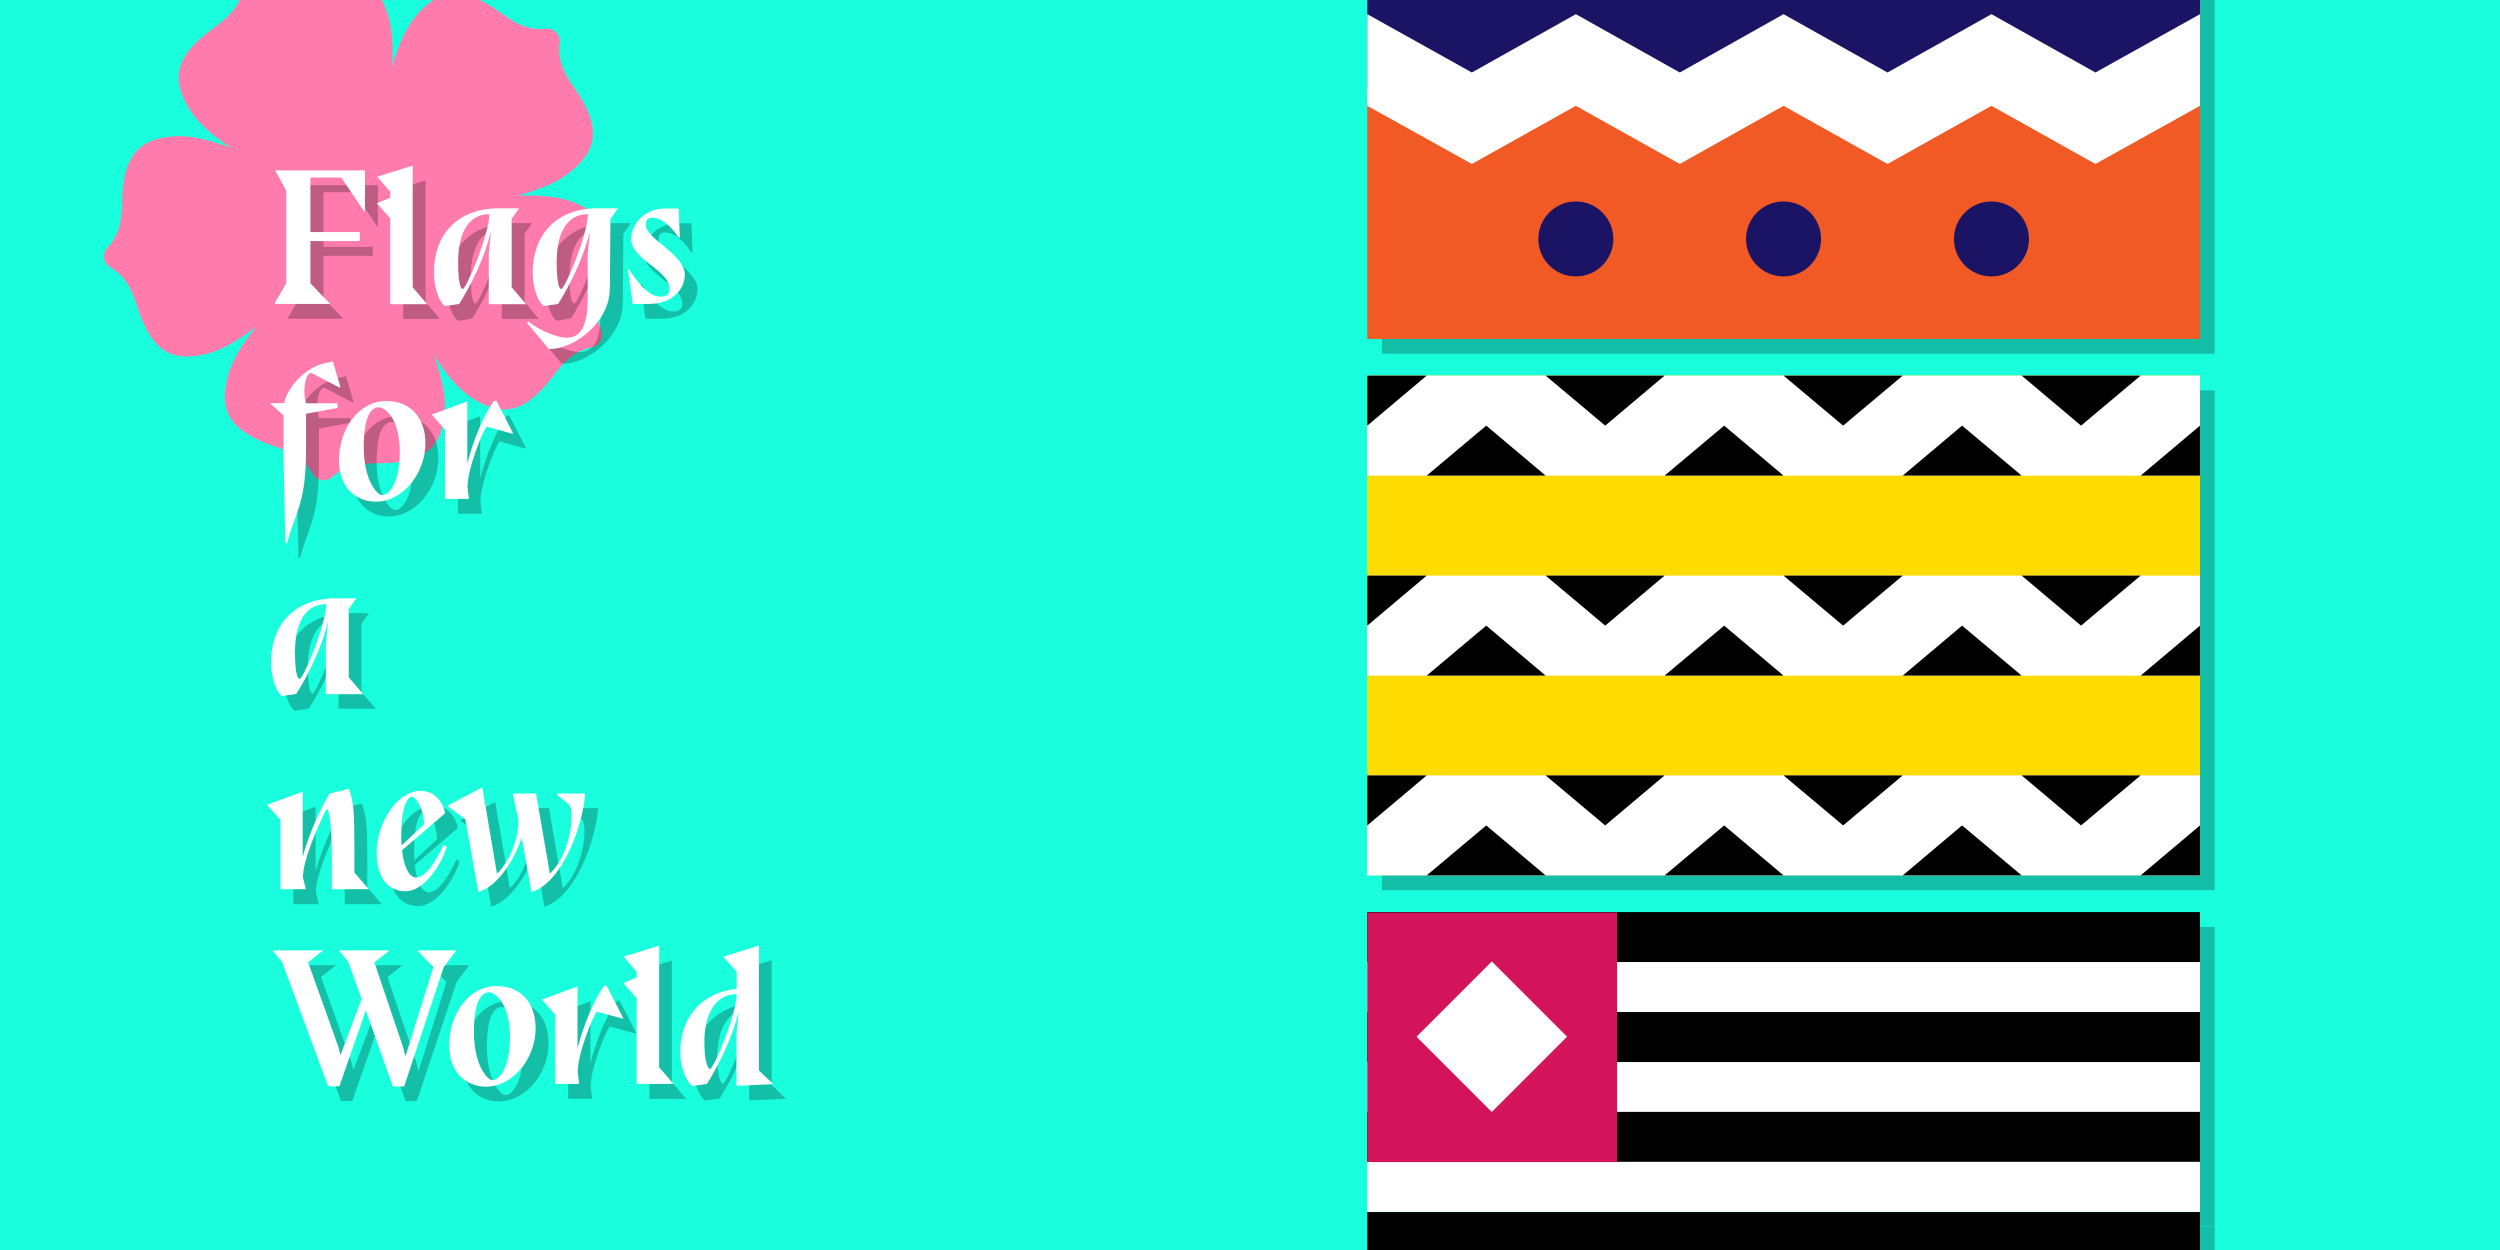 <?xml version="1.0" encoding="utf-8"?>
<!-- Generator: Adobe Illustrator 24.3.0, SVG Export Plug-In . SVG Version: 6.00 Build 0)  -->
<svg version="1.1" id="Ebene_1" xmlns="http://www.w3.org/2000/svg" xmlns:xlink="http://www.w3.org/1999/xlink" x="0px" y="0px"
	 viewBox="0 0 1200 600" style="enable-background:new 0 0 1200 600;" xml:space="preserve">
<rect x="0" y="0" width="1200" height="600" fill="#333333" stroke="none"/>
<style type="text/css">
	.st0{clip-path:url(#SVGID_2_);}
	.st1{fill:#FF7BAC;}
	.st2{opacity:0.25;}
	.st3{fill:#FFFFFF;}
	.st4{fill:#D4145A;}
	.st5{fill:#FFDC00;}
	.st6{fill:#F15A24;}
	.st7{fill:#1B1464;}
	.st8{clip-path:url(#SVGID_4_);}
</style>
<g id="fb_x5F_og">
	<defs>
		<rect id="SVGID_1_" x="-1473.7" y="-15" width="1200" height="630"/>
	</defs>
	<use xlink:href="#SVGID_1_"  style="overflow:visible;fill:#19FFDD;"/>
	<clipPath id="SVGID_2_">
		<use xlink:href="#SVGID_1_"  style="overflow:visible;"/>
	</clipPath>
	<g class="st0">
		<g>
			<path class="st1" d="M-1170.7,151.5c-3.1-7.1-3-13.8,0.5-23.9c8.6-25.4,0.9-34.5-14.6-40.7c-7.3-2.9-17.2-3.6-27.9-3.2
				c10.3-2.8,19.6-6.4,25.8-11.4c13.1-10.5,17.9-21.6,2.4-43.3c-6.1-8.7-8.1-15-7.2-22.7c0.5-3.7-2.9-7.1-6.6-6.7
				c-7.7,0.8-14-1.3-22.6-7.6c-21.4-15.9-32.5-11.3-43.4,1.5c-5.1,6.1-8.9,15.3-11.9,25.5c0.6-10.7,0.1-20.5-2.7-28
				c-5.9-15.6-14.9-23.5-40.4-15.4c-10.2,3.2-16.9,3.2-23.9,0c-3.4-1.6-7.6,0.6-8.4,4.2c-1.7,7.6-5.7,12.9-14.4,19.1
				c-21.9,15.6-21,27.5-12.2,41.7c4.2,6.7,11.7,13.1,20.5,19c-10-3.8-19.5-6.3-27.4-5.9c-16.7,0.9-27.1,7-27.4,33.8
				c-0.1,10.7-2.3,17-7.6,22.7c-2.5,2.7-1.9,7.4,1.3,9.3c6.7,3.9,10.5,9.3,13.7,19.5c7.9,25.5,19.5,28.3,35.8,24.2
				c7.7-2,16.1-7.2,24.6-13.8c-6.8,8.3-12.1,16.7-14.3,24.3c-4.4,16.2-1.9,27.8,23.5,36.3c10.1,3.4,15.5,7.3,19.2,14.1
				c1.8,3.2,6.5,4,9.3,1.5c5.8-5.2,12.2-7.2,22.8-7.1c26.8,0.2,33.1-10,34.4-26.7c0.5-7.9-1.8-17.5-5.3-27.6
				c5.8,8.9,12,16.6,18.6,20.9c14,9.1,25.9,10.2,41.9-11.4c6.4-8.6,11.8-12.5,19.4-14C-1171.4,159.1-1169.2,154.9-1170.7,151.5z"/>
		</g>
		<g class="st2">
			<polygon points="-838.1,452.4 -838.1,477.3 -838.1,502.5 -838.1,527.7 -838.1,552.8 -838.1,578 -838.1,578.2 -838.1,603.2 
				-418.4,603.2 -418.4,578 -418.4,552.8 -418.4,527.7 -418.4,502.5 -418.4,477.3 -418.4,452.2 -838.1,452.2 			"/>
			<polygon points="-838.1,628.5 -838.1,653.7 -838.1,678.8 -838.1,704 -418.4,704 -418.4,678.8 -418.4,653.7 -418.4,628.5 
				-418.4,603.3 -838.1,603.3 			"/>
			<polygon points="-508.3,181.8 -568.3,181.8 -628.2,181.8 -688.2,181.8 -748.2,181.8 -808.1,181.8 -838.1,181.8 -838.1,207 
				-838.1,232.2 -838.1,282.5 -838.1,307.7 -838.1,332.9 -838.1,383.3 -838.1,408.4 -838.1,433.6 -808.1,433.6 -748.2,433.6 
				-688.2,433.6 -628.2,433.6 -568.3,433.6 -508.3,433.6 -448.4,433.6 -418.4,433.6 -418.4,408.4 -418.4,383.3 -418.4,332.9 
				-418.4,307.7 -418.4,282.5 -418.4,232.2 -418.4,207 -418.4,181.8 -448.4,181.8 			"/>
			<polygon points="-838.1,-88.6 -838.1,-0.4 -838.1,37.3 -838.1,45.8 -838.1,163.3 -418.4,163.3 -418.4,45.8 -418.4,37.3 
				-418.4,-0.4 -418.4,-88.6 			"/>
		</g>
		<g class="st2">
			<g>
				<g>
					<path d="M-1328.5,78.3h45.2v20.6h-0.4l-11.6-17.1h-15.4v27.5h24.9v4.5h-24.9v21.3l10,10.4h-27.8V145l5.7-9.8V88.5L-1328.5,78.3
						z"/>
					<path d="M-1277.1,81.4l18-5.6v61.3l7.3,8.5h-18.6v-43.2l-6.7-7.6l6.7-2.9V89L-1277.1,81.4z"/>
					<path d="M-1242.9,146.7c-2.9-2.1-5.6-9.1-5.6-17.1c0-18.3,11.2-31.7,31.7-32.1h11.2l-3.7,5.3v34.4l7.3,8.5h-18.8v-25.3
						l1.2-11.4c-3.4,14.1-10.2,27.3-16,36.7L-1242.9,146.7z M-1220.6,100.3c-13.2,0.1-15.7,14.1-15.7,24c0,9.6,1.1,13.8,2.3,13.8
						C-1232.2,138.1-1220.7,110.7-1220.6,100.3z"/>
					<path d="M-1193.2,146.7c-2.9-2.1-5.6-9.1-5.6-17.1c0-17.9,11-31.7,31.7-32.1h11.2l-3.7,5.4c-0.1,10.2-0.1,20.5-0.2,30.9v0.8
						h0.1l-0.2,2.6v1.2c0,16.3-17.4,30.3-30.2,30.3h-0.6l-10.9-13.4l0.6-0.7c5.7,4.7,14.9,8.2,19,8.2c6.3,0,10.8-3.7,10.9-19.5
						v-22.8l1.2-11.4c-3.4,14.1-10.2,27.3-16,36.7L-1193.2,146.7z M-1170.9,100.3c-13.2,0.1-15.7,14.1-15.7,24
						c0,9.6,1.1,13.8,2.3,13.8C-1182.5,138.1-1171,110.7-1170.9,100.3z"/>
					<path d="M-1125.3,112.1c-3.7-5.8-8.6-9.9-13-9.9c-2.8,0-3.4,1.3-3.4,3.7c0,6.9,19.7,14.5,19.7,25c0,6.5-5.5,14.7-18.2,14.7
						h-8.1l-2.4-16.7l0.3-0.9c5.3,7.8,10.3,13.9,16,13.9c2.9,0,4.5-1.3,4.5-3.9c0-9.6-19.4-14.5-19.4-25.3c0-7,6.2-15.2,17-15.2h7
						l0.5,14.5L-1125.3,112.1z"/>
					<path d="M-1310.4,180.4c-2.7,0-4.7,7.9-2.7,15.3h15.8v2.4l-15.8,2.9v17.7c0,28-5.1,30.9-9.5,47.7h-0.8l-1-42.4v-22.1l-6.9-6.2
						h7.4c0-3.9,7.7-17.3,20.4-20.1l4-0.9l3.7,12.9l-0.3,0.3L-1310.4,180.4z"/>
					<path d="M-1272.5,194.6c12.3,0,19.8,8.4,19.8,21.3c0,15.3-11.6,29.4-25,29.4c-10.5,0-18.6-7.7-18.6-20.9
						C-1296.3,208.5-1286.4,194.6-1272.5,194.6z M-1283.9,217.8c0,16.3,6.5,24.3,9.4,24.3c2.9,0,8.7-5.5,8.7-21.7
						c0-17.3-7.7-22.6-10.6-22.6S-1283.9,200.4-1283.9,217.8z"/>
					<path d="M-1221.8,207.5c-1.4,0.6-9.7,20.5-9.7,30.5l0.8,6h-12.1v-35l-6.7-7.6l18-6.6V226c2.9-11,7.7-23.4,13.5-31.6h1.3
						l8.3,16.2l-0.3,0.4L-1221.8,207.5z"/>
					<path d="M-1325.1,343.3c-2.9-2.1-5.6-9.1-5.6-17.1c0-18.3,11.2-31.7,31.7-32.1h11.2l-3.7,5.3v34.4l7.3,8.5h-18.8v-25.3
						l1.2-11.4c-3.4,14.1-10.2,27.3-16,36.7L-1325.1,343.3z M-1302.8,296.9c-13.2,0.1-15.7,14.1-15.7,24c0,9.6,1.1,13.8,2.3,13.8
						C-1314.4,334.6-1302.9,307.3-1302.8,296.9z"/>
					<path d="M-1314.6,424c3.8-14.5,11.5-28.8,13.6-31.6l9.6-2.5c2.6,7.9,2.8,10.7,2.8,30.8V432l7.3,8.5h-18.6v-14.2
						c0-15.3-0.9-22.2-2-26l-0.8-0.1c-4.9,9.7-11.9,26-11.9,34.3l1.5,6h-12.8v-35l-6.7-7.6l18-6.6V424z"/>
					<path d="M-1242.1,419.2c-2.6,8.5-11.2,22.5-20.7,22.5c-8.7,0-14.5-6.6-14.5-19.7c0-14.2,10-31,22.1-31
						c9.3,0,12.3,9.3,12.3,11.3l-21.6,18.6c0.9,8.2,3.5,13.8,7.1,13.8c7.1,0,13.9-16.5,13.9-16.5L-1242.1,419.2z M-1253.5,407.9
						c-0.5-9.9-5.4-14.6-6.7-13.8c-1.8,1.1-4.8,4.3-4.8,20.1c0,1.6,0.1,3,0.2,4.4L-1253.5,407.9z"/>
					<path d="M-1172.3,392.3c-1.2,15.9-11.1,44.6-27.1,49.6l-4.8-27.3c-4.6,12.4-12.2,24.3-21.9,27.3l-6.5-36.7l-9.1-6.8l17.7-9.3
						l7.4,43.2l-0.1,0.4c7.1-6.6,10.9-18.2,11-26.8c-0.6-3-1.3-5.9-2.9-13.7h11.8l7,40.1l-0.1,0.4c10.7-9.6,13.1-32.2,9.6-35.1
						l-5.9-4.8v-0.6H-1172.3z"/>
					<path d="M-1237.2,471.4l-6.3,8.5l-20.1,60.1h-5.7l-13.6-38.2l-13.4,38.2h-5.7l-23.2-62.7l-4.8-5.8h25.6l-7.6,6l15.4,43.1
						l0.9,3.6l10.7-28.3l-6.8-18.9l-4.6-5.6h25.6l-7.7,6l14.5,43.1l1.1,4.3l14.1-44.9l-8.1-8.6H-1237.2z"/>
					<path d="M-1217,489.4c12.3,0,19.8,8.4,19.8,21.3c0,15.3-11.6,29.4-25,29.4c-10.5,0-18.6-7.7-18.6-20.9
						C-1240.8,503.4-1230.8,489.4-1217,489.4z M-1228.4,512.6c0,16.3,6.5,24.3,9.4,24.3s8.7-5.5,8.7-21.7c0-17.3-7.7-22.6-10.6-22.6
						S-1228.4,495.2-1228.4,512.6z"/>
					<path d="M-1166.3,502.3c-1.4,0.6-9.7,20.5-9.7,30.5l0.8,6h-12.1v-35l-6.7-7.6l18-6.6v31.3c2.9-11,7.7-23.4,13.5-31.6h1.3
						l8.3,16.2l-0.3,0.4L-1166.3,502.3z"/>
					<path d="M-1153,474.6l18-5.6v61.3l7.3,8.5h-18.6v-43.2l-6.7-7.6l6.7-2.9v-2.9L-1153,474.6z"/>
					<path d="M-1096.1,539.7v-26.1l1.2-11.4c-3.4,14.1-10.2,27.3-16,36.7l-7.3,1.1c-2.9-2.1-6.2-9.1-6.2-17.1
						c0-16.7,10.1-30,28.5-31.9v-8.6l-6.7-7.6l18-5.6v62.9l7.3,6.9L-1096.1,539.7z M-1095.9,493.5c-13.2,0.1-16.3,14.1-16.3,24
						c0,9.6,1.7,13.8,2.9,13.8C-1107.5,531.2-1096,503.9-1095.9,493.5z"/>
				</g>
			</g>
		</g>
		<g>
			<g>
				<g>
					<g>
						<rect x="-845.5" y="444.7" width="419.7" height="25.2"/>
					</g>
					<g>
						<rect x="-845.5" y="469.9" class="st3" width="419.7" height="25.2"/>
					</g>
					<g>
						<rect x="-845.5" y="495.1" width="419.7" height="25.2"/>
					</g>
					<g>
						<rect x="-845.5" y="520.2" class="st3" width="419.7" height="25.2"/>
					</g>
					<g>
						<rect x="-845.5" y="545.4" width="419.7" height="25.2"/>
					</g>
					<g>
						<rect x="-845.5" y="570.6" class="st3" width="419.7" height="25.2"/>
					</g>
					<g>
						<rect x="-845.5" y="595.9" width="419.7" height="25.2"/>
					</g>
					<g>
						<rect x="-845.5" y="621.1" class="st3" width="419.7" height="25.2"/>
					</g>
					<g>
						<rect x="-845.5" y="646.2" width="419.7" height="25.2"/>
					</g>
					<g>
						<rect x="-845.5" y="671.4" class="st3" width="419.7" height="25.2"/>
					</g>
					<rect x="-845.5" y="444.9" class="st4" width="125.9" height="125.8"/>
					
						<rect x="-809.4" y="481" transform="matrix(0.707 -0.707 0.707 0.707 -587.947 -404.545)" class="st3" width="53.6" height="53.6"/>
				</g>
				<g>
					<rect x="-845.5" y="174.4" class="st5" width="419.7" height="251.8"/>
					<g>
						<rect x="-845.5" y="174.4" class="st3" width="419.7" height="50.4"/>
						<polygon points="-845.5,199.6 -845.5,174.4 -815.6,174.4 						"/>
						<polygon points="-785.6,199.6 -755.6,224.7 -815.6,224.7 						"/>
						<polygon points="-725.6,199.6 -755.6,174.4 -695.6,174.4 						"/>
						<polygon points="-665.7,199.6 -635.7,224.7 -695.6,224.7 						"/>
						<polygon points="-605.7,199.6 -635.7,174.4 -575.7,174.4 						"/>
						<polygon points="-545.7,199.6 -515.7,224.7 -575.7,224.7 						"/>
						<polygon points="-485.8,199.6 -515.7,174.4 -455.8,174.4 						"/>
						<polygon points="-425.8,199.6 -425.8,224.7 -455.8,224.7 						"/>
					</g>
					<g>
						<rect x="-845.5" y="275.1" class="st3" width="419.7" height="50.4"/>
						<polygon points="-845.5,300.3 -845.5,275.1 -815.6,275.1 						"/>
						<polygon points="-785.6,300.3 -755.6,325.5 -815.6,325.5 						"/>
						<polygon points="-725.6,300.3 -755.6,275.1 -695.6,275.1 						"/>
						<polygon points="-665.7,300.3 -635.7,325.5 -695.6,325.5 						"/>
						<polygon points="-605.7,300.3 -635.7,275.1 -575.7,275.1 						"/>
						<polygon points="-545.7,300.3 -515.7,325.5 -575.7,325.5 						"/>
						<polygon points="-485.8,300.3 -515.7,275.1 -455.8,275.1 						"/>
						<polygon points="-425.8,300.3 -425.8,325.5 -455.8,325.5 						"/>
					</g>
					<g>
						<rect x="-845.5" y="375.8" class="st3" width="419.7" height="50.4"/>
						<polygon points="-845.5,401 -845.5,375.8 -815.6,375.8 						"/>
						<polygon points="-785.6,401 -755.6,426.2 -815.6,426.2 						"/>
						<polygon points="-725.6,401 -755.6,375.8 -695.6,375.8 						"/>
						<polygon points="-665.7,401 -635.7,426.2 -695.6,426.2 						"/>
						<polygon points="-605.7,401 -635.7,375.8 -575.7,375.8 						"/>
						<polygon points="-545.7,401 -515.7,426.2 -575.7,426.2 						"/>
						<polygon points="-485.8,401 -515.7,375.8 -455.8,375.8 						"/>
						<polygon points="-425.8,401 -425.8,426.2 -455.8,426.2 						"/>
					</g>
				</g>
				<g>
					<g>
						<rect x="-845.5" y="29.9" class="st6" width="419.7" height="125.9"/>
					</g>
					<rect x="-845.5" y="-96" class="st7" width="419.7" height="125.9"/>
					<g>
						<polygon class="st3" points="-425.8,38.3 -478.6,67.7 -531,38.3 -583.3,67.7 -635.7,38.3 -688,67.7 -740.4,38.3 -792.8,67.7 
							-845.5,38.3 -845.5,-7.8 -792.8,21.5 -740.4,-7.9 -688,21.5 -635.7,-7.9 -583.3,21.5 -531,-7.9 -478.6,21.5 -425.8,-7.8 
													"/>
					</g>
					<g>
						<circle class="st6" cx="-792.8" cy="-45.6" r="18.9"/>
					</g>
					<g>
						<circle class="st6" cx="-688" cy="-45.6" r="18.9"/>
					</g>
					<g>
						<circle class="st6" cx="-583.3" cy="-45.6" r="18.9"/>
					</g>
					<g>
						<circle class="st6" cx="-478.6" cy="-45.6" r="18.9"/>
					</g>
					<circle class="st7" cx="-740.4" cy="105.5" r="18.9"/>
					<circle class="st7" cx="-635.7" cy="105.5" r="18.9"/>
					<circle class="st7" cx="-531" cy="105.5" r="18.9"/>
				</g>
			</g>
			<g>
				<g>
					<g>
						<path class="st3" d="M-1335,70.9h45.2v20.6h-0.4l-11.6-17.1h-15.4v27.5h24.9v4.5h-24.9v21.3l10,10.4h-27.8v-0.6l5.7-9.8V81.1
							L-1335,70.9z"/>
						<path class="st3" d="M-1283.6,74l18-5.6v61.3l7.3,8.5h-18.6V95l-6.7-7.6l6.7-2.9v-2.9L-1283.6,74z"/>
						<path class="st3" d="M-1249.4,139.3c-2.9-2.1-5.6-9.1-5.6-17.1c0-18.3,11.2-31.7,31.7-32.1h11.2l-3.7,5.3v34.4l7.3,8.5h-18.8
							v-25.3l1.2-11.4c-3.4,14.1-10.2,27.3-16,36.7L-1249.4,139.3z M-1227.1,92.9c-13.2,0.1-15.7,14.1-15.7,24
							c0,9.6,1.1,13.8,2.3,13.8C-1238.7,130.6-1227.2,103.3-1227.1,92.9z"/>
						<path class="st3" d="M-1199.7,139.3c-2.9-2.1-5.6-9.1-5.6-17.1c0-17.9,11-31.7,31.7-32.1h11.2l-3.7,5.4
							c-0.1,10.2-0.1,20.5-0.2,30.9v0.8h0.1l-0.2,2.6v1.2c0,16.3-17.4,30.3-30.2,30.3h-0.6l-10.9-13.4l0.6-0.7
							c5.7,4.7,14.9,8.2,19,8.2c6.3,0,10.8-3.7,10.9-19.5v-22.8l1.2-11.4c-3.4,14.1-10.2,27.3-16,36.7L-1199.7,139.3z M-1177.4,92.9
							c-13.2,0.1-15.7,14.1-15.7,24c0,9.6,1.1,13.8,2.3,13.8C-1189,130.6-1177.5,103.3-1177.4,92.9z"/>
						<path class="st3" d="M-1131.8,104.7c-3.7-5.8-8.6-9.9-13-9.9c-2.8,0-3.4,1.3-3.4,3.7c0,6.9,19.7,14.5,19.7,25
							c0,6.5-5.5,14.7-18.2,14.7h-8.1l-2.4-16.7l0.3-0.9c5.3,7.8,10.3,13.9,16,13.9c2.9,0,4.5-1.3,4.5-3.9
							c0-9.6-19.4-14.5-19.4-25.3c0-7,6.2-15.2,17-15.2h7l0.5,14.5L-1131.8,104.7z"/>
						<path class="st3" d="M-1316.9,173c-2.7,0-4.7,7.9-2.7,15.3h15.8v2.4l-15.8,2.9v17.7c0,28-5.1,30.9-9.5,47.7h-0.8l-1-42.4
							v-22.1l-6.9-6.2h7.4c0-3.9,7.7-17.3,20.4-20.1l4-0.9l3.7,12.9l-0.3,0.3L-1316.9,173z"/>
						<path class="st3" d="M-1279,187.1c12.3,0,19.8,8.4,19.8,21.3c0,15.3-11.6,29.4-25,29.4c-10.5,0-18.6-7.7-18.6-20.9
							C-1302.8,201.1-1292.9,187.1-1279,187.1z M-1290.4,210.3c0,16.3,6.5,24.3,9.4,24.3s8.7-5.5,8.7-21.7
							c0-17.3-7.7-22.6-10.6-22.6S-1290.4,192.9-1290.4,210.3z"/>
						<path class="st3" d="M-1228.3,200c-1.4,0.6-9.7,20.5-9.7,30.5l0.8,6h-12.1v-35l-6.7-7.6l18-6.6v31.3
							c2.9-11,7.7-23.4,13.5-31.6h1.3l8.3,16.2l-0.3,0.4L-1228.3,200z"/>
						<path class="st3" d="M-1331.6,335.9c-2.9-2.1-5.6-9.1-5.6-17.1c0-18.3,11.2-31.7,31.7-32.1h11.2l-3.7,5.3v34.4l7.3,8.5h-18.8
							v-25.3l1.2-11.4c-3.4,14.1-10.2,27.3-16,36.7L-1331.6,335.9z M-1309.3,289.5c-13.2,0.1-15.7,14.1-15.7,24
							c0,9.6,1.1,13.8,2.3,13.8C-1320.9,327.2-1309.4,299.9-1309.3,289.5z"/>
						<path class="st3" d="M-1321.1,416.5c3.8-14.5,11.5-28.8,13.6-31.6l9.6-2.5c2.6,7.9,2.8,10.7,2.8,30.8v11.4l7.3,8.5h-18.6
							v-14.2c0-15.3-0.9-22.2-2-26l-0.8-0.1c-4.9,9.7-11.9,26-11.9,34.3l1.5,6h-12.8v-35l-6.7-7.6l18-6.6V416.5z"/>
						<path class="st3" d="M-1248.6,411.7c-2.6,8.5-11.2,22.5-20.7,22.5c-8.7,0-14.5-6.6-14.5-19.7c0-14.2,10-31,22.1-31
							c9.3,0,12.3,9.3,12.3,11.3l-21.6,18.6c0.9,8.2,3.5,13.8,7.1,13.8c7.1,0,13.9-16.5,13.9-16.5L-1248.6,411.7z M-1260,400.4
							c-0.5-9.9-5.4-14.6-6.7-13.8c-1.8,1.1-4.8,4.3-4.8,20.1c0,1.6,0.1,3,0.2,4.4L-1260,400.4z"/>
						<path class="st3" d="M-1178.8,384.9c-1.2,15.9-11.1,44.6-27.1,49.6l-4.8-27.3c-4.6,12.4-12.2,24.3-21.9,27.3l-6.5-36.7
							l-9.1-6.8l17.7-9.3l7.4,43.2l-0.1,0.4c7.1-6.6,10.9-18.2,11-26.8c-0.6-3-1.3-5.9-2.9-13.7h11.8l7,40.1l-0.1,0.4
							c10.7-9.6,13.1-32.2,9.6-35.1l-5.9-4.8v-0.6H-1178.8z"/>
						<path class="st3" d="M-1243.7,464l-6.3,8.5l-20.1,60.1h-5.7l-13.6-38.2l-13.4,38.2h-5.7l-23.2-62.7l-4.8-5.8h25.6l-7.6,6
							l15.4,43.1l0.9,3.6l10.7-28.3l-6.8-18.9l-4.6-5.6h25.6l-7.7,6l14.5,43.1l1.1,4.3l14.1-44.9l-8.1-8.6H-1243.7z"/>
						<path class="st3" d="M-1223.5,482c12.3,0,19.8,8.4,19.8,21.3c0,15.3-11.6,29.4-25,29.4c-10.5,0-18.6-7.7-18.6-20.9
							C-1247.3,496-1237.3,482-1223.5,482z M-1234.9,505.2c0,16.3,6.5,24.3,9.4,24.3s8.7-5.5,8.7-21.7c0-17.3-7.7-22.6-10.6-22.6
							S-1234.9,487.8-1234.9,505.2z"/>
						<path class="st3" d="M-1172.8,494.9c-1.4,0.6-9.7,20.5-9.7,30.5l0.8,6h-12.1v-35l-6.7-7.6l18-6.6v31.3
							c2.9-11,7.7-23.4,13.5-31.6h1.3l8.3,16.2l-0.3,0.4L-1172.8,494.9z"/>
						<path class="st3" d="M-1159.5,467.2l18-5.6v61.3l7.3,8.5h-18.6v-43.2l-6.7-7.6l6.7-2.9v-2.9L-1159.5,467.2z"/>
						<path class="st3" d="M-1102.6,532.2v-26.1l1.2-11.4c-3.4,14.1-10.2,27.3-16,36.7l-7.3,1.1c-2.9-2.1-6.2-9.1-6.2-17.1
							c0-16.7,10.1-30,28.5-31.9v-8.6l-6.7-7.6l18-5.6v62.9l7.3,6.9L-1102.6,532.2z M-1102.4,486c-13.2,0.1-16.3,14.1-16.3,24
							c0,9.6,1.7,13.8,2.9,13.8C-1114,523.8-1102.5,496.5-1102.4,486z"/>
					</g>
				</g>
			</g>
		</g>
	</g>
</g>
<g id="twt_x5F_card">
	<defs>
		<rect id="SVGID_3_" width="1200.9" height="600"/>
	</defs>
	<use xlink:href="#SVGID_3_"  style="overflow:visible;fill:#19FFDD;"/>
	<clipPath id="SVGID_4_">
		<use xlink:href="#SVGID_3_"  style="overflow:visible;"/>
	</clipPath>
	<g class="st8">
		<g>
			<path class="st1" d="M288.6,158.5c-2.9-6.7-2.8-13.1,0.4-22.7c8.2-24.2,0.9-32.9-13.9-38.8c-7-2.7-16.4-3.4-26.6-3.1
				c9.8-2.7,18.6-6.1,24.6-10.8c12.4-10,17-20.5,2.3-41.3c-5.9-8.3-7.7-14.3-6.8-21.6c0.4-3.5-2.7-6.7-6.3-6.4
				c-7.3,0.8-13.4-1.3-21.5-7.3c-20.4-15.1-31-10.8-41.3,1.4c-4.8,5.8-8.5,14.5-11.3,24.3c0.6-10.2,0-19.6-2.5-26.6
				C180.1-9.2,171.6-16.7,147.3-9c-9.7,3.1-16.1,3-22.7,0c-3.2-1.5-7.3,0.6-8,4c-1.6,7.2-5.4,12.3-13.7,18.2
				c-20.8,14.8-20,26.2-11.7,39.7c4,6.3,11.2,12.4,19.6,18.1c-9.5-3.6-18.6-6-26.1-5.6c-15.9,0.8-25.8,6.7-26.1,32.2
				c-0.1,10.2-2.2,16.2-7.2,21.6c-2.4,2.6-1.8,7.1,1.3,8.9c6.3,3.7,10,8.9,13,18.5c7.5,24.3,18.6,27,34.1,23.1
				c7.3-1.9,15.4-6.9,23.4-13.1c-6.4,7.9-11.5,15.9-13.6,23.1c-4.2,15.4-1.8,26.5,22.4,34.6c9.6,3.2,14.7,7,18.3,13.4
				c1.7,3.1,6.2,3.8,8.8,1.5c5.5-4.9,11.6-6.8,21.7-6.8c25.5,0.2,31.5-9.5,32.7-25.4c0.5-7.5-1.7-16.7-5.1-26.2
				c5.5,8.5,11.5,15.8,17.7,19.9c13.3,8.7,24.7,9.7,39.9-10.8c6.1-8.2,11.3-11.9,18.5-13.3C287.9,165.8,290,161.8,288.6,158.5z"/>
		</g>
		<g class="st2">
			<polygon points="663.3,445.1 663.3,468.9 663.3,492.9 663.3,516.8 663.3,540.8 663.3,564.8 663.3,564.9 663.3,588.8 
				1063.1,588.8 1063.1,564.8 1063.1,540.8 1063.1,516.8 1063.1,492.9 1063.1,468.9 1063.1,444.9 663.3,444.9 			"/>
			<polygon points="663.3,612.8 663.3,636.8 663.3,660.8 663.3,684.8 1063.1,684.8 1063.1,660.8 1063.1,636.8 1063.1,612.8 
				1063.1,588.9 663.3,588.9 			"/>
			<polygon points="977.4,187.4 920.3,187.4 863.2,187.4 806.1,187.4 749,187.4 691.9,187.4 663.3,187.4 663.3,211.4 663.3,235.4 
				663.3,283.4 663.3,307.3 663.3,331.3 663.3,379.3 663.3,403.3 663.3,427.3 691.9,427.3 749,427.3 806.1,427.3 863.2,427.3 
				920.3,427.3 977.4,427.3 1034.5,427.3 1063.1,427.3 1063.1,403.3 1063.1,379.3 1063.1,331.3 1063.1,307.3 1063.1,283.4 
				1063.1,235.4 1063.1,211.4 1063.1,187.4 1034.5,187.4 			"/>
			<polygon points="663.3,-70.1 663.3,13.9 663.3,49.9 663.3,57.9 663.3,169.8 1063.1,169.8 1063.1,57.9 1063.1,49.9 1063.1,13.9 
				1063.1,-70.1 			"/>
		</g>
		<g class="st2">
			<g>
				<g>
					<path d="M138.3,88.9h43.1v19.7H181l-11-16.3h-14.7v26.2h23.7v4.3h-23.7v20.3l9.5,9.9h-26.5v-0.6l5.4-9.4V98.6L138.3,88.9z"/>
					<path d="M187.2,91.9l17.1-5.3v58.4l6.9,8.1h-17.7v-41.2l-6.4-7.2l6.4-2.7v-2.8L187.2,91.9z"/>
					<path d="M219.8,154c-2.8-2-5.3-8.7-5.3-16.3c0-17.4,10.7-30.2,30.2-30.6h10.7l-3.6,5.1v32.8l6.9,8.1h-17.9v-24.1l1.1-10.9
						c-3.3,13.4-9.7,26-15.3,34.9L219.8,154z M241,109.8c-12.5,0.1-15,13.4-15,22.8c0,9.2,1,13.1,2.2,13.1
						C230,145.8,241,119.8,241,109.8z"/>
					<path d="M267.2,154c-2.8-2-5.3-8.7-5.3-16.3c0-17,10.5-30.2,30.2-30.6h10.7l-3.6,5.1c-0.1,9.7-0.1,19.6-0.2,29.4v0.7h0.1
						l-0.2,2.4v1.1c0,15.5-16.6,28.8-28.7,28.8h-0.6l-10.4-12.7l0.6-0.7c5.4,4.5,14.2,7.8,18.1,7.8c6,0,10.3-3.6,10.4-18.5v-21.7
						l1.1-10.9c-3.3,13.4-9.7,26-15.3,34.9L267.2,154z M288.4,109.8c-12.5,0.1-15,13.4-15,22.8c0,9.2,1,13.1,2.2,13.1
						C277.4,145.8,288.3,119.8,288.4,109.8z"/>
					<path d="M331.8,121.1c-3.6-5.5-8.2-9.5-12.4-9.5c-2.6,0-3.3,1.2-3.3,3.6c0,6.6,18.7,13.9,18.7,23.8c0,6.2-5.2,14-17.3,14h-7.7
						l-2.2-15.9l0.3-0.8c5.1,7.4,9.8,13.2,15.3,13.2c2.8,0,4.3-1.2,4.3-3.7c0-9.2-18.4-13.9-18.4-24.1c0-6.6,5.9-14.5,16.2-14.5h6.6
						l0.5,13.9L331.8,121.1z"/>
					<path d="M155.6,186.1c-2.5,0-4.5,7.5-2.5,14.6h15.1v2.2l-15.1,2.8v16.8c0,26.7-4.9,29.4-9.1,45.4h-0.7l-0.9-40.3v-21.1
						l-6.6-5.9h7c0-3.7,7.3-16.5,19.5-19.2l3.8-0.8l3.6,12.3l-0.3,0.3L155.6,186.1z"/>
					<path d="M191.6,199.6c11.7,0,18.8,8,18.8,20.3c0,14.6-11,28-23.8,28c-10,0-17.7-7.3-17.7-19.9
						C169,212.9,178.4,199.6,191.6,199.6z M180.8,221.7c0,15.5,6.2,23.1,9,23.1s8.3-5.2,8.3-20.7c0-16.5-7.3-21.5-10.1-21.5
						S180.8,205.1,180.8,221.7z"/>
					<path d="M239.9,211.9c-1.3,0.6-9.3,19.6-9.3,29l0.7,5.7h-11.5v-33.3l-6.4-7.2l17.1-6.3v29.8c2.7-10.5,7.3-22.3,12.8-30.1h1.2
						l7.9,15.4l-0.3,0.4L239.9,211.9z"/>
					<path d="M141.5,341.2c-2.8-2-5.3-8.7-5.3-16.3c0-17.4,10.7-30.2,30.2-30.6h10.7l-3.6,5.1v32.8l6.9,8h-17.9v-24.1l1.1-10.9
						c-3.3,13.4-9.7,26-15.3,34.9L141.5,341.2z M162.8,297c-12.5,0.1-15,13.4-15,22.8c0,9.2,1,13.1,2.2,13.1
						C151.7,333,162.7,307,162.8,297z"/>
					<path d="M151.6,418.1c3.7-13.9,11-27.4,12.9-30.1l9.2-2.3c2.4,7.5,2.6,10.2,2.6,29.3v10.9l6.9,8.1h-17.7v-13.5
						c0-14.6-0.8-21.2-1.9-24.8l-0.7-0.1c-4.7,9.3-11.3,24.8-11.3,32.7l1.4,5.7h-12.2v-33.3l-6.4-7.2l17.1-6.3V418.1z"/>
					<path d="M220.6,413.5c-2.4,8-10.7,21.4-19.8,21.4c-8.3,0-13.9-6.3-13.9-18.7c0-13.5,9.5-29.5,21.1-29.5
						c8.9,0,11.7,8.9,11.7,10.8l-20.6,17.7c0.8,7.8,3.4,13.1,6.7,13.1c6.7,0,13.2-15.7,13.2-15.7L220.6,413.5z M209.8,402.7
						c-0.5-9.5-5.1-13.9-6.4-13.1c-1.7,1-4.6,4.1-4.6,19.1c0,1.5,0.1,2.9,0.2,4.2L209.8,402.7z"/>
					<path d="M287.1,387.9c-1.1,15.2-10.6,42.5-25.8,47.3l-4.6-26c-4.4,11.8-11.6,23.1-20.9,26l-6.2-34.9l-8.7-6.5l16.8-8.9l7,41.2
						l-0.1,0.4c6.7-6.3,10.4-17.3,10.5-25.6c-0.6-2.9-1.2-5.6-2.8-13h11.2l6.6,38.2l-0.1,0.4c10.2-9.2,12.4-30.7,9.2-33.4l-5.6-4.6
						v-0.6H287.1z"/>
					<path d="M225.2,463.3l-6,8l-19.1,57.2h-5.4l-12.9-36.4l-12.7,36.4h-5.4l-22.1-59.7l-4.6-5.5h24.3l-7.2,5.7l14.7,41.1l0.8,3.5
						l10.2-27l-6.5-18l-4.4-5.3h24.3L186,469l13.9,41.1l1,4.1l13.4-42.8l-7.7-8.1H225.2z"/>
					<path d="M244.5,480.4c11.7,0,18.8,8,18.8,20.3c0,14.6-11,28-23.8,28c-10,0-17.7-7.3-17.7-19.9
						C221.9,493.7,231.3,480.4,244.5,480.4z M233.7,502.5c0,15.5,6.2,23.1,9,23.1c2.8,0,8.3-5.2,8.3-20.7c0-16.5-7.3-21.5-10.1-21.5
						C238.1,483.4,233.7,485.9,233.7,502.5z"/>
					<path d="M292.8,492.7c-1.3,0.6-9.3,19.6-9.3,29l0.7,5.7h-11.5v-33.3l-6.4-7.2l17.1-6.3v29.8c2.7-10.5,7.3-22.3,12.8-30.1h1.2
						l7.9,15.4l-0.3,0.4L292.8,492.7z"/>
					<path d="M305.4,466.3l17.1-5.3v58.4l6.9,8.1h-17.7v-41.2l-6.4-7.2l6.4-2.7v-2.8L305.4,466.3z"/>
					<path d="M359.6,528.2v-24.9l1.1-10.9c-3.3,13.4-9.7,26-15.3,34.9l-6.9,1c-2.8-2-5.9-8.7-5.9-16.3c0-15.9,9.6-28.5,27.1-30.4
						v-8.2l-6.4-7.2l17.1-5.3v59.9l6.9,6.6L359.6,528.2z M359.8,484.3c-12.5,0.1-15.5,13.4-15.5,22.8c0,9.2,1.6,13.1,2.7,13.1
						C348.8,520.2,359.7,494.2,359.8,484.3z"/>
				</g>
			</g>
		</g>
		<g>
			<g>
				<g>
					<g>
						<rect x="656.3" y="437.8" width="399.7" height="24"/>
					</g>
					<g>
						<rect x="656.3" y="461.8" class="st3" width="399.7" height="24"/>
					</g>
					<g>
						<rect x="656.3" y="485.8" width="399.7" height="24"/>
					</g>
					<g>
						<rect x="656.3" y="509.8" class="st3" width="399.7" height="24"/>
					</g>
					<g>
						<rect x="656.3" y="533.7" width="399.7" height="24"/>
					</g>
					<g>
						<rect x="656.3" y="557.7" class="st3" width="399.7" height="24"/>
					</g>
					<g>
						<rect x="656.3" y="581.8" width="399.7" height="24"/>
					</g>
					<g>
						<rect x="656.3" y="605.8" class="st3" width="399.7" height="24"/>
					</g>
					<g>
						<rect x="656.3" y="629.7" width="399.7" height="24"/>
					</g>
					<g>
						<rect x="656.3" y="653.7" class="st3" width="399.7" height="24"/>
					</g>
					<rect x="656.3" y="438" class="st4" width="119.9" height="119.8"/>
					
						<rect x="690.7" y="472.4" transform="matrix(0.707 -0.707 0.707 0.707 -142.381 651.958)" class="st3" width="51.1" height="51.1"/>
				</g>
				<g>
					<rect x="656.3" y="180.3" class="st5" width="399.7" height="239.8"/>
					<g>
						<rect x="656.3" y="180.3" class="st3" width="399.7" height="48"/>
						<polygon points="656.3,204.3 656.3,180.3 684.8,180.3 						"/>
						<polygon points="713.4,204.3 741.9,228.3 684.8,228.3 						"/>
						<polygon points="770.5,204.3 741.9,180.3 799,180.3 						"/>
						<polygon points="827.6,204.3 856.1,228.3 799,228.3 						"/>
						<polygon points="884.7,204.3 856.1,180.3 913.3,180.3 						"/>
						<polygon points="941.8,204.3 970.4,228.3 913.3,228.3 						"/>
						<polygon points="998.9,204.3 970.4,180.3 1027.5,180.3 						"/>
						<polygon points="1056,204.3 1056,228.3 1027.5,228.3 						"/>
					</g>
					<g>
						<rect x="656.3" y="276.3" class="st3" width="399.7" height="48"/>
						<polygon points="656.3,300.3 656.3,276.3 684.8,276.3 						"/>
						<polygon points="713.4,300.3 741.9,324.3 684.8,324.3 						"/>
						<polygon points="770.5,300.3 741.9,276.3 799,276.3 						"/>
						<polygon points="827.6,300.3 856.1,324.3 799,324.3 						"/>
						<polygon points="884.7,300.3 856.1,276.3 913.3,276.3 						"/>
						<polygon points="941.8,300.3 970.4,324.3 913.3,324.3 						"/>
						<polygon points="998.9,300.3 970.4,276.3 1027.5,276.3 						"/>
						<polygon points="1056,300.3 1056,324.3 1027.5,324.3 						"/>
					</g>
					<g>
						<rect x="656.3" y="372.2" class="st3" width="399.7" height="48"/>
						<polygon points="656.3,396.2 656.3,372.2 684.8,372.2 						"/>
						<polygon points="713.4,396.2 741.9,420.2 684.8,420.2 						"/>
						<polygon points="770.5,396.2 741.9,372.2 799,372.2 						"/>
						<polygon points="827.6,396.2 856.1,420.2 799,420.2 						"/>
						<polygon points="884.7,396.2 856.1,372.2 913.3,372.2 						"/>
						<polygon points="941.8,396.2 970.4,420.2 913.3,420.2 						"/>
						<polygon points="998.9,396.2 970.4,372.2 1027.5,372.2 						"/>
						<polygon points="1056,396.2 1056,420.2 1027.5,420.2 						"/>
					</g>
				</g>
				<g>
					<g>
						<rect x="656.3" y="42.8" class="st6" width="399.7" height="119.9"/>
					</g>
					<rect x="656.3" y="-77.1" class="st7" width="399.7" height="119.9"/>
					<g>
						<polygon class="st3" points="1056,50.8 1005.8,78.7 955.9,50.8 906,78.7 856.1,50.8 806.3,78.7 756.4,50.8 706.5,78.7 
							656.3,50.8 656.3,6.8 706.5,34.8 756.4,6.8 806.3,34.8 856.1,6.8 906,34.8 955.9,6.8 1005.8,34.8 1056,6.8 						"/>
					</g>
					<g>
						<circle class="st6" cx="706.5" cy="-29.2" r="18"/>
					</g>
					<g>
						<circle class="st6" cx="806.3" cy="-29.2" r="18"/>
					</g>
					<g>
						<circle class="st6" cx="906" cy="-29.2" r="18"/>
					</g>
					<g>
						<circle class="st6" cx="1005.7" cy="-29.2" r="18"/>
					</g>
					<circle class="st7" cx="756.4" cy="114.7" r="18"/>
					<circle class="st7" cx="856.1" cy="114.7" r="18"/>
					<circle class="st7" cx="955.9" cy="114.7" r="18"/>
				</g>
			</g>
			<g>
				<g>
					<g>
						<path class="st3" d="M132.1,81.8h43.1v19.7h-0.4l-11-16.3H149v26.2h23.7v4.3H149V136l9.5,9.9h-26.5v-0.6l5.4-9.4V91.5
							L132.1,81.8z"/>
						<path class="st3" d="M181,84.8l17.1-5.3v58.4l6.9,8.1h-17.7v-41.2l-6.4-7.2l6.4-2.7V92L181,84.8z"/>
						<path class="st3" d="M213.6,146.9c-2.8-2-5.3-8.7-5.3-16.3c0-17.4,10.7-30.2,30.2-30.6h10.7l-3.6,5.1v32.8l6.9,8.1h-17.9
							v-24.1l1.1-10.9c-3.3,13.4-9.7,26-15.3,34.9L213.6,146.9z M234.9,102.8c-12.5,0.1-15,13.4-15,22.8c0,9.2,1,13.1,2.2,13.1
							C223.8,138.7,234.8,112.7,234.9,102.8z"/>
						<path class="st3" d="M261,146.9c-2.8-2-5.3-8.7-5.3-16.3c0-17,10.5-30.2,30.2-30.6h10.7l-3.6,5.1c-0.1,9.7-0.1,19.6-0.2,29.4
							v0.7h0.1l-0.2,2.4v1.1c0,15.5-16.6,28.8-28.7,28.8h-0.6L253,155l0.6-0.7c5.4,4.5,14.2,7.8,18.1,7.8c6,0,10.3-3.6,10.4-18.5
							v-21.7l1.1-10.9c-3.3,13.4-9.7,26-15.3,34.9L261,146.9z M282.2,102.8c-12.5,0.1-15,13.4-15,22.8c0,9.2,1,13.1,2.2,13.1
							C271.2,138.7,282.1,112.7,282.2,102.8z"/>
						<path class="st3" d="M325.7,114c-3.6-5.5-8.2-9.5-12.4-9.5c-2.6,0-3.3,1.2-3.3,3.6c0,6.6,18.7,13.9,18.7,23.8
							c0,6.2-5.2,14-17.3,14h-7.7l-2.2-15.9l0.3-0.8c5.1,7.4,9.8,13.2,15.3,13.2c2.8,0,4.3-1.2,4.3-3.7c0-9.2-18.4-13.9-18.4-24.1
							c0-6.6,5.9-14.5,16.2-14.5h6.6l0.5,13.9L325.7,114z"/>
						<path class="st3" d="M149.4,179c-2.5,0-4.5,7.5-2.5,14.6h15.1v2.2l-15.1,2.8v16.8c0,26.7-4.9,29.4-9.1,45.4H137l-0.9-40.3
							v-21.1l-6.6-5.9h7c0-3.7,7.3-16.5,19.5-19.2l3.8-0.8l3.6,12.3l-0.3,0.3L149.4,179z"/>
						<path class="st3" d="M185.4,192.5c11.7,0,18.8,8,18.8,20.3c0,14.6-11,28-23.8,28c-10,0-17.7-7.3-17.7-19.9
							C162.8,205.8,172.2,192.5,185.4,192.5z M174.6,214.6c0,15.5,6.2,23.1,9,23.1c2.8,0,8.3-5.2,8.3-20.7
							c0-16.5-7.3-21.5-10.1-21.5C179,195.5,174.6,198,174.6,214.6z"/>
						<path class="st3" d="M233.7,204.8c-1.3,0.6-9.3,19.6-9.3,29l0.7,5.7h-11.5v-33.3l-6.4-7.2l17.1-6.3v29.8
							c2.7-10.5,7.3-22.3,12.8-30.1h1.2l7.9,15.4l-0.3,0.4L233.7,204.8z"/>
						<path class="st3" d="M135.4,334.1c-2.8-2-5.3-8.7-5.3-16.3c0-17.4,10.7-30.2,30.2-30.6h10.7l-3.6,5.1v32.8l6.9,8.1h-17.9
							v-24.1l1.1-10.9c-3.3,13.4-9.7,26-15.3,34.9L135.4,334.1z M156.6,290c-12.5,0.1-15,13.4-15,22.8c0,9.2,1,13.1,2.2,13.1
							C145.6,325.9,156.5,299.9,156.6,290z"/>
						<path class="st3" d="M145.4,411c3.7-13.9,11-27.4,12.9-30.1l9.2-2.3c2.4,7.5,2.6,10.2,2.6,29.3v10.9l6.9,8h-17.7v-13.5
							c0-14.6-0.8-21.2-1.9-24.8l-0.7-0.1c-4.7,9.3-11.3,24.8-11.3,32.7l1.4,5.7h-12.2v-33.3l-6.4-7.2l17.1-6.3V411z"/>
						<path class="st3" d="M214.5,406.4c-2.4,8.1-10.7,21.4-19.8,21.4c-8.3,0-13.9-6.3-13.9-18.7c0-13.5,9.5-29.5,21.1-29.5
							c8.9,0,11.7,8.9,11.7,10.8L193,408.1c0.8,7.8,3.4,13.1,6.7,13.1c6.7,0,13.2-15.7,13.2-15.7L214.5,406.4z M203.6,395.6
							c-0.5-9.5-5.1-13.9-6.4-13.1c-1.7,1-4.6,4.1-4.6,19.1c0,1.5,0.1,2.9,0.2,4.2L203.6,395.6z"/>
						<path class="st3" d="M280.9,380.9c-1.1,15.2-10.6,42.5-25.8,47.3l-4.6-26c-4.4,11.8-11.6,23.1-20.9,26l-6.2-34.9l-8.7-6.5
							l16.8-8.9l7,41.2l-0.1,0.4c6.7-6.3,10.4-17.3,10.5-25.6c-0.6-2.9-1.2-5.6-2.8-13h11.2l6.6,38.2l-0.1,0.4
							c10.2-9.2,12.4-30.7,9.2-33.4l-5.6-4.6v-0.6H280.9z"/>
						<path class="st3" d="M219,456.2l-6,8L194,521.5h-5.4L175.6,485l-12.7,36.4h-5.4l-22.1-59.7l-4.6-5.5h24.3l-7.2,5.7l14.7,41.1
							l0.8,3.5l10.2-27l-6.5-18l-4.4-5.3h24.3l-7.3,5.7l13.9,41.1l1,4.1l13.4-42.8l-7.7-8.1H219z"/>
						<path class="st3" d="M238.3,473.3c11.7,0,18.8,8,18.8,20.3c0,14.6-11,28-23.8,28c-10,0-17.7-7.3-17.7-19.9
							C215.7,486.6,225.1,473.3,238.3,473.3z M227.5,495.4c0,15.5,6.2,23.1,9,23.1c2.8,0,8.3-5.2,8.3-20.7
							c0-16.5-7.3-21.5-10.1-21.5C231.9,476.3,227.5,478.9,227.5,495.4z"/>
						<path class="st3" d="M286.6,485.6c-1.3,0.6-9.3,19.6-9.3,29l0.7,5.7h-11.5V487l-6.4-7.2l17.1-6.3v29.8
							c2.7-10.5,7.3-22.3,12.8-30.1h1.2l7.9,15.4L299,489L286.6,485.6z"/>
						<path class="st3" d="M299.3,459.2l17.1-5.3v58.4l6.9,8h-17.7v-41.2l-6.4-7.2l6.4-2.7v-2.8L299.3,459.2z"/>
						<path class="st3" d="M353.5,521.2v-24.9l1.1-10.9c-3.3,13.4-9.7,26-15.3,34.9l-6.9,1c-2.8-2-5.9-8.7-5.9-16.3
							c0-15.9,9.6-28.5,27.1-30.4v-8.2l-6.4-7.2l17.1-5.3v59.9l6.9,6.6L353.5,521.2z M353.6,477.2c-12.5,0.1-15.5,13.4-15.5,22.8
							c0,9.2,1.6,13.1,2.7,13.1C342.6,513.1,353.5,487.1,353.6,477.2z"/>
					</g>
				</g>
			</g>
		</g>
	</g>
</g>
</svg>
